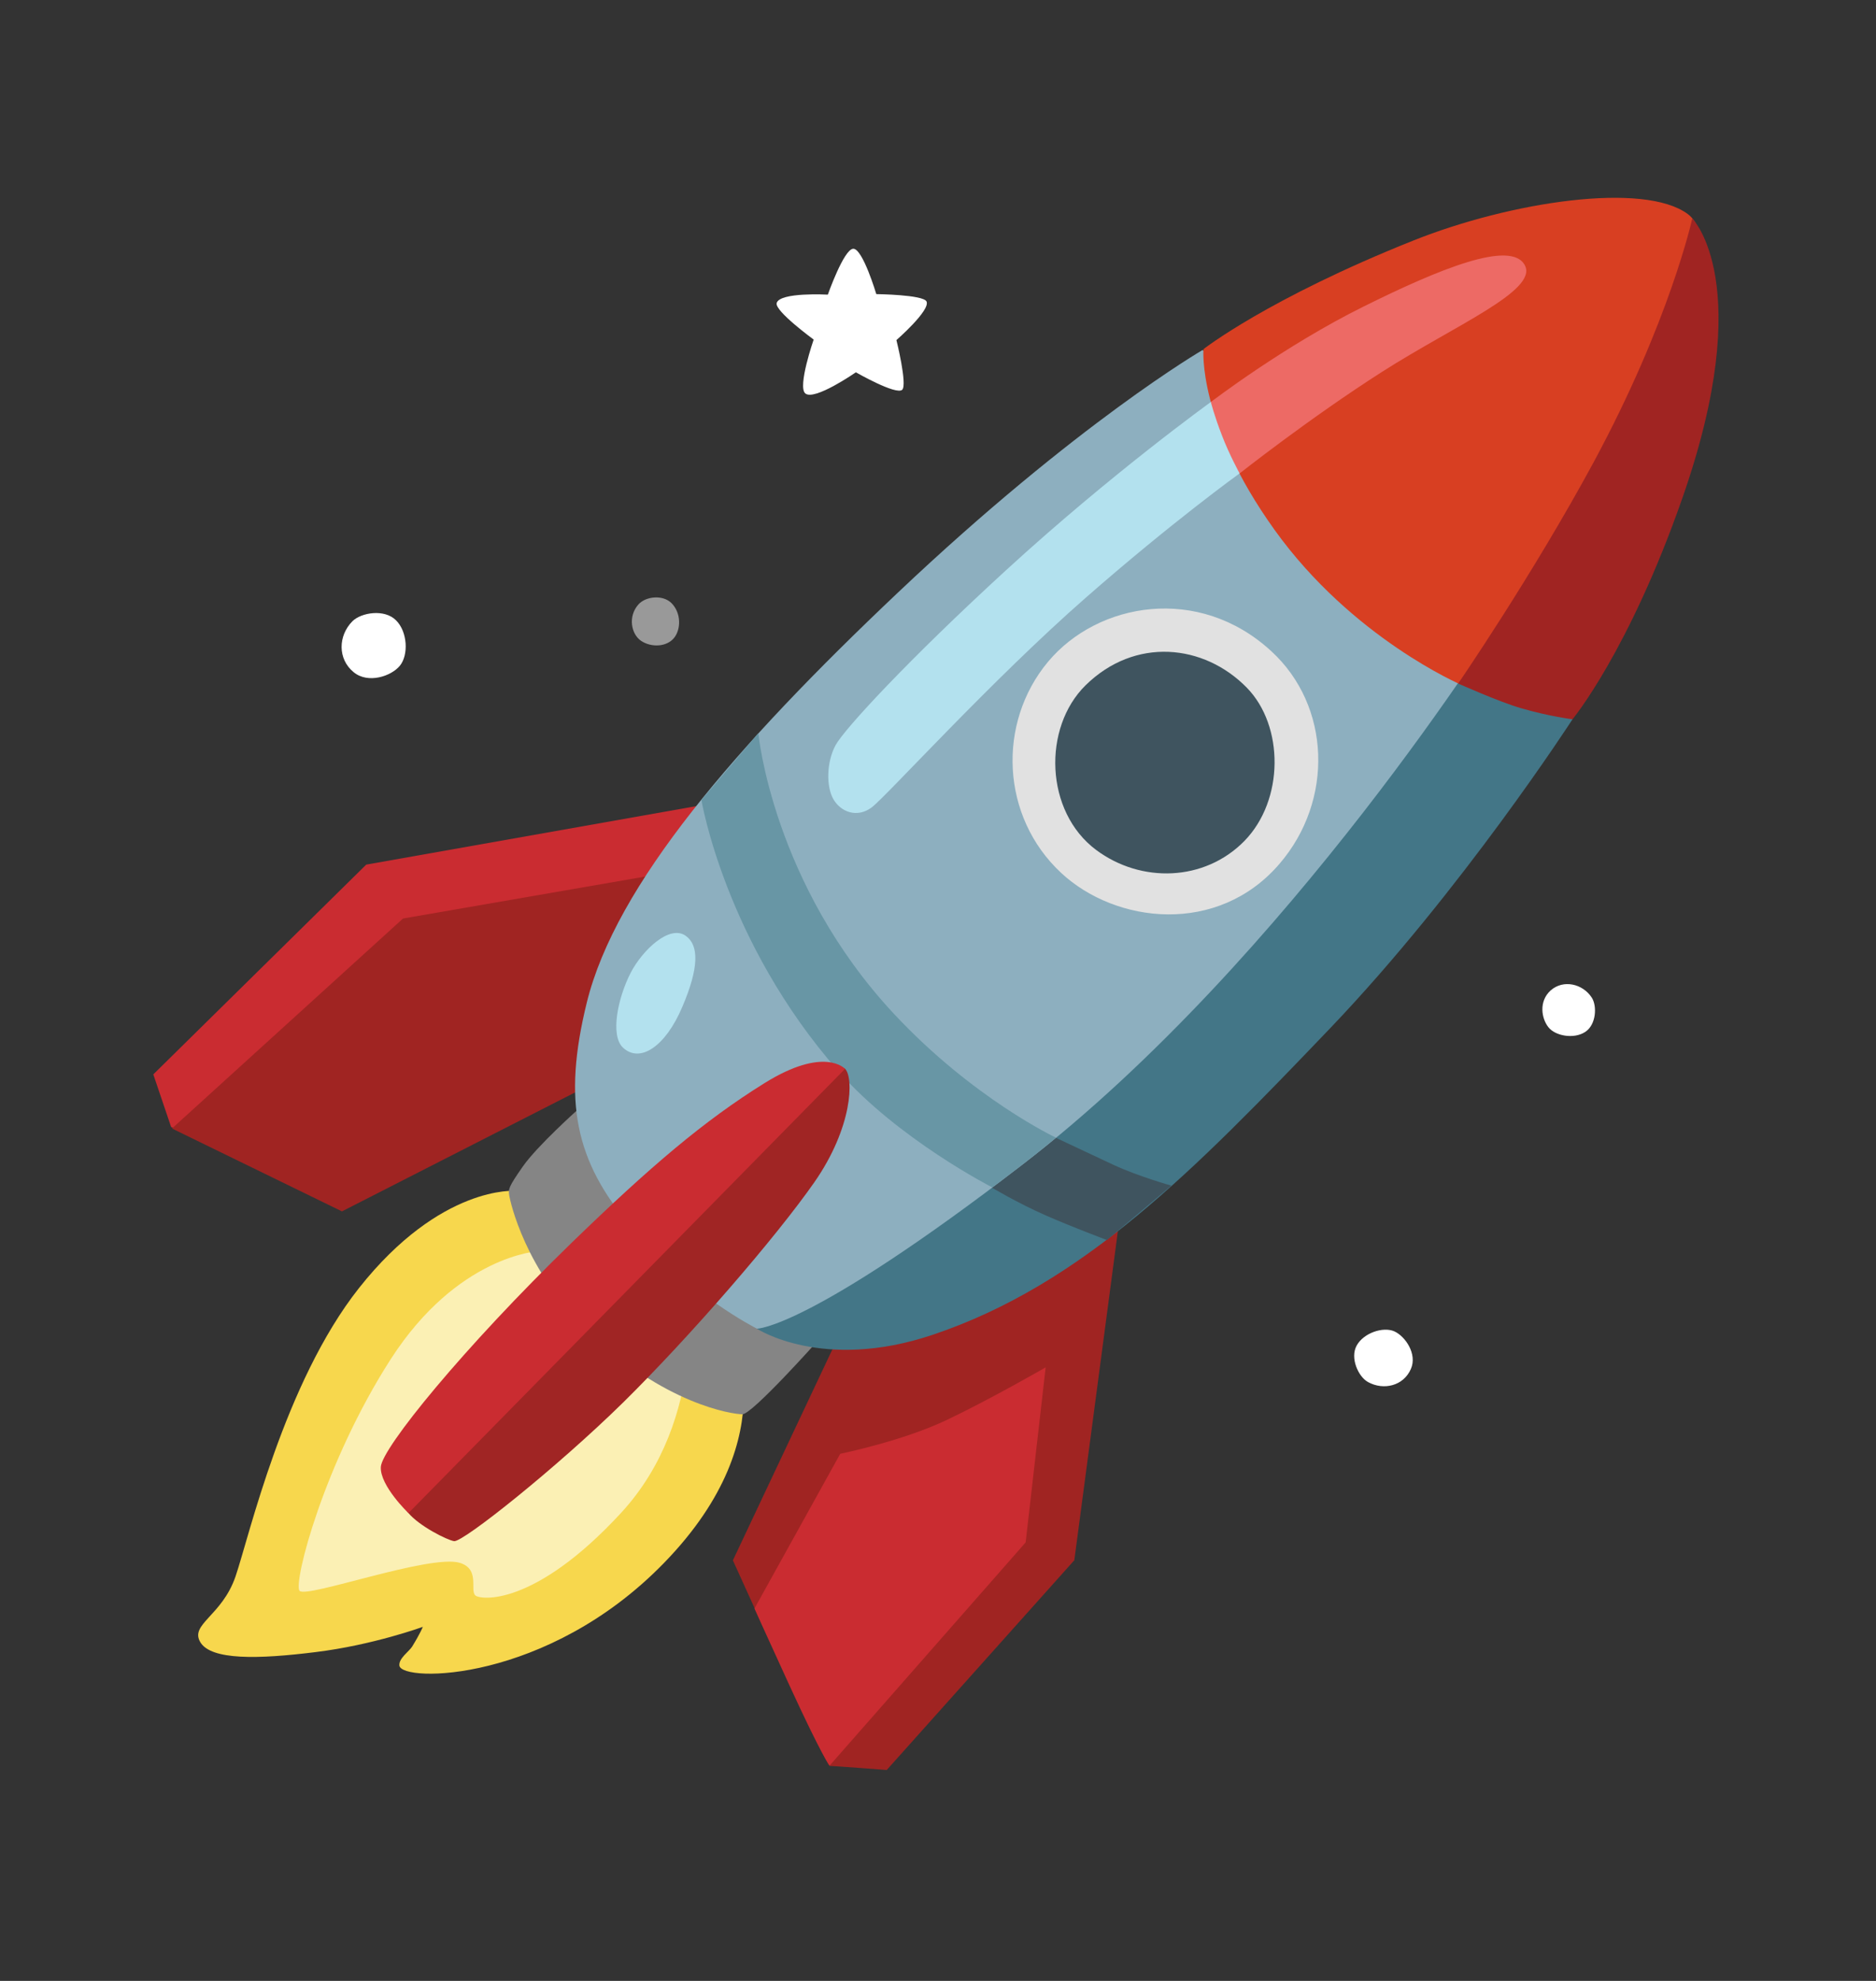<svg width="18" height="19" viewBox="0 0 18 19" fill="none" xmlns="http://www.w3.org/2000/svg">
<rect x="0" y="0" width="18" height="19" fill="#333333" stroke="none"/>
<path d="M9.115 12.358L8.043 12.823L7.032 14.966C7.032 14.966 7.922 16.938 7.962 16.938C8.002 16.938 8.508 16.977 8.508 16.977L10.308 14.965L10.763 11.528L9.115 12.358Z" fill="#A02422"/>
<path d="M8.062 13.944C8.062 13.944 8.658 13.823 9.083 13.62C9.508 13.418 10.033 13.115 10.033 13.115L9.841 14.794L7.96 16.935C7.96 16.935 7.886 16.844 7.574 16.164C7.325 15.621 7.239 15.428 7.239 15.428L8.062 13.944Z" fill="#CA2C31"/>
<path d="M1.471 10.305L3.514 8.293L6.991 7.677L6.647 9.497L1.946 10.942L1.642 10.81L1.471 10.305Z" fill="#CA2C31"/>
<path d="M3.867 8.81L1.65 10.824L3.281 11.619L5.757 10.356V9.759L6.263 8.395L3.867 8.81Z" fill="#A02422"/>
<path d="M4.947 11.422C4.947 11.422 4.23 11.362 3.444 12.355C2.726 13.263 2.39 14.74 2.26 15.12C2.13 15.5 1.819 15.578 1.922 15.751C2.026 15.925 2.475 15.915 3.029 15.846C3.582 15.778 4.057 15.604 4.057 15.604C4.057 15.604 4.034 15.664 3.954 15.794C3.925 15.84 3.825 15.906 3.832 15.975C3.85 16.139 5.252 16.143 6.372 14.99C7.582 13.746 6.995 12.726 6.995 12.726L4.947 11.422Z" fill="#F7D74D"/>
<path d="M5.163 12.001C5.163 12.001 4.39 12.042 3.75 13.035C3.11 14.029 2.812 15.18 2.874 15.258C2.934 15.335 4.126 14.904 4.412 14.99C4.608 15.05 4.507 15.249 4.56 15.302C4.603 15.345 5.121 15.419 5.958 14.512C6.797 13.604 6.598 12.329 6.598 12.329L5.163 12.001Z" fill="#FBF0B4"/>
<path d="M5.543 10.644C5.543 10.644 5.155 10.99 5.016 11.189C4.877 11.388 4.877 11.405 4.886 11.465C4.895 11.525 5.038 12.184 5.637 12.761C6.372 13.47 7.028 13.565 7.123 13.565C7.218 13.565 7.85 12.856 7.85 12.856L5.543 10.644Z" fill="#858585"/>
<path d="M7.262 12.744C7.262 12.744 7.892 13.158 8.948 12.803C10.392 12.318 11.451 11.233 12.762 9.863C14.027 8.54 15.088 6.899 15.088 6.899L14.344 4.408L7.262 12.744Z" fill="#437687"/>
<path d="M13.126 13.256C13.277 13.339 13.467 13.292 13.537 13.131C13.601 12.987 13.483 12.816 13.377 12.769C13.271 12.723 13.084 12.784 13.017 12.906C12.951 13.026 13.034 13.206 13.126 13.256Z" fill="white"/>
<path d="M9.498 11.38L9.672 10.84L10.107 10.902C10.107 10.902 10.438 11.058 10.682 11.172C10.926 11.285 11.239 11.372 11.239 11.372L10.621 11.894C10.621 11.894 10.283 11.767 10.037 11.659C9.76 11.538 9.498 11.38 9.498 11.38Z" fill="#3F545F"/>
<path d="M11.539 3.357C11.539 3.357 10.337 4.054 8.613 5.686C7.06 7.155 5.908 8.485 5.63 9.617C5.397 10.564 5.521 11.139 6.05 11.76C6.608 12.418 7.263 12.744 7.263 12.744C7.263 12.744 7.756 12.751 9.811 11.17C12.374 9.197 14.428 5.892 14.428 5.892L11.539 3.357Z" fill="#8DAFBF"/>
<path d="M5.976 10.047C6.139 10.202 6.385 10.039 6.546 9.659C6.709 9.279 6.706 9.067 6.581 8.977C6.426 8.864 6.166 9.111 6.052 9.329C5.927 9.572 5.854 9.929 5.976 10.047Z" fill="#B3E1EE"/>
<path d="M9.521 11.389C9.521 11.389 8.617 10.928 8.042 10.272C6.955 9.033 6.73 7.673 6.73 7.673L7.276 7.032C7.276 7.032 7.412 8.477 8.578 9.725C9.338 10.539 10.132 10.912 10.132 10.912C10.132 10.912 9.973 11.045 9.803 11.175C9.695 11.259 9.521 11.389 9.521 11.389Z" fill="#6896A5"/>
<path d="M7.25 10.95C7.25 10.95 8.023 10.166 8.108 10.251C8.193 10.336 8.182 10.812 7.812 11.342C7.441 11.872 6.625 12.815 5.979 13.452C5.341 14.078 4.442 14.794 4.357 14.782C4.291 14.772 4.022 14.638 3.915 14.508C3.81 14.379 4.124 13.77 4.25 13.569C4.377 13.368 7.25 10.95 7.25 10.95Z" fill="#A02524"/>
<path d="M3.654 14.07C3.644 14.25 3.919 14.513 3.919 14.513L8.108 10.252C8.108 10.252 7.912 10.03 7.335 10.389C6.752 10.752 6.242 11.187 5.49 11.915C4.441 12.933 3.664 13.89 3.654 14.07Z" fill="#CA2C31"/>
<path d="M15.273 9.569C15.187 9.436 15.001 9.392 14.879 9.499C14.762 9.604 14.79 9.769 14.857 9.853C14.923 9.937 15.101 9.968 15.208 9.899C15.316 9.831 15.325 9.649 15.273 9.569Z" fill="white"/>
<path d="M14.022 6.569C14.022 6.569 12.976 6.123 12.229 5.082C11.488 4.048 11.547 3.349 11.547 3.349C11.547 3.349 12.167 2.863 13.561 2.307C14.498 1.933 15.774 1.742 16.194 2.053C16.614 2.365 15.907 3.926 15.907 3.926L14.618 6.421L14.022 6.569Z" fill="#D83F22"/>
<path d="M11.618 3.856C11.618 3.856 10.667 4.54 9.652 5.47C8.721 6.323 8.103 6.991 8.018 7.146C7.928 7.312 7.927 7.547 7.997 7.667C8.067 7.787 8.222 7.849 8.363 7.745C8.505 7.638 9.511 6.526 10.42 5.731C11.251 5.003 11.892 4.542 11.892 4.542C11.892 4.542 12.152 4.082 12.11 3.977C12.067 3.871 11.618 3.856 11.618 3.856Z" fill="#B3E1EE"/>
<path d="M12.198 6.246C11.502 5.605 10.533 5.777 10.056 6.347C9.566 6.934 9.602 7.832 10.181 8.372C10.707 8.862 11.686 8.973 12.276 8.286C12.801 7.676 12.768 6.769 12.198 6.246Z" fill="#E1E1E1"/>
<path d="M10.416 6.573C10.002 6.98 10.025 7.785 10.517 8.152C10.947 8.473 11.557 8.457 11.94 8.066C12.322 7.675 12.322 6.963 11.963 6.596C11.551 6.175 10.889 6.108 10.416 6.573Z" fill="#3F545F"/>
<path d="M3.382 5.958C3.244 6.097 3.238 6.32 3.393 6.447C3.53 6.561 3.754 6.487 3.837 6.385C3.921 6.282 3.911 6.06 3.8 5.95C3.689 5.838 3.467 5.875 3.382 5.958Z" fill="white"/>
<path opacity="0.5" d="M6.127 5.796C6.022 5.912 6.056 6.084 6.153 6.148C6.251 6.212 6.397 6.206 6.468 6.118C6.532 6.039 6.54 5.882 6.442 5.784C6.357 5.701 6.195 5.721 6.127 5.796Z" fill="white"/>
<path d="M15.088 6.899C15.088 6.899 15.63 6.246 16.144 4.772C16.862 2.717 16.237 2.095 16.237 2.095C16.237 2.095 16.025 3.072 15.292 4.431C14.703 5.52 13.991 6.556 13.991 6.556C13.991 6.556 14.383 6.732 14.595 6.793C14.863 6.871 15.088 6.899 15.088 6.899Z" fill="#A02422"/>
<path d="M11.618 3.856C11.618 3.856 12.321 3.317 13.086 2.939C13.797 2.586 14.504 2.292 14.632 2.547C14.753 2.79 13.96 3.12 13.263 3.565C12.566 4.01 11.894 4.541 11.894 4.541C11.894 4.541 11.792 4.354 11.726 4.18C11.652 3.991 11.618 3.856 11.618 3.856Z" fill="#ED6A65"/>
<path d="M7.943 2.826C7.943 2.826 8.096 2.391 8.186 2.386C8.277 2.381 8.408 2.821 8.408 2.821C8.408 2.821 8.86 2.826 8.89 2.892C8.928 2.977 8.601 3.262 8.601 3.262C8.601 3.262 8.707 3.687 8.657 3.738C8.601 3.794 8.212 3.571 8.212 3.571C8.212 3.571 7.812 3.849 7.726 3.773C7.651 3.707 7.807 3.257 7.807 3.257C7.807 3.257 7.432 2.983 7.452 2.907C7.481 2.8 7.943 2.826 7.943 2.826Z" fill="white"/>
</svg>
